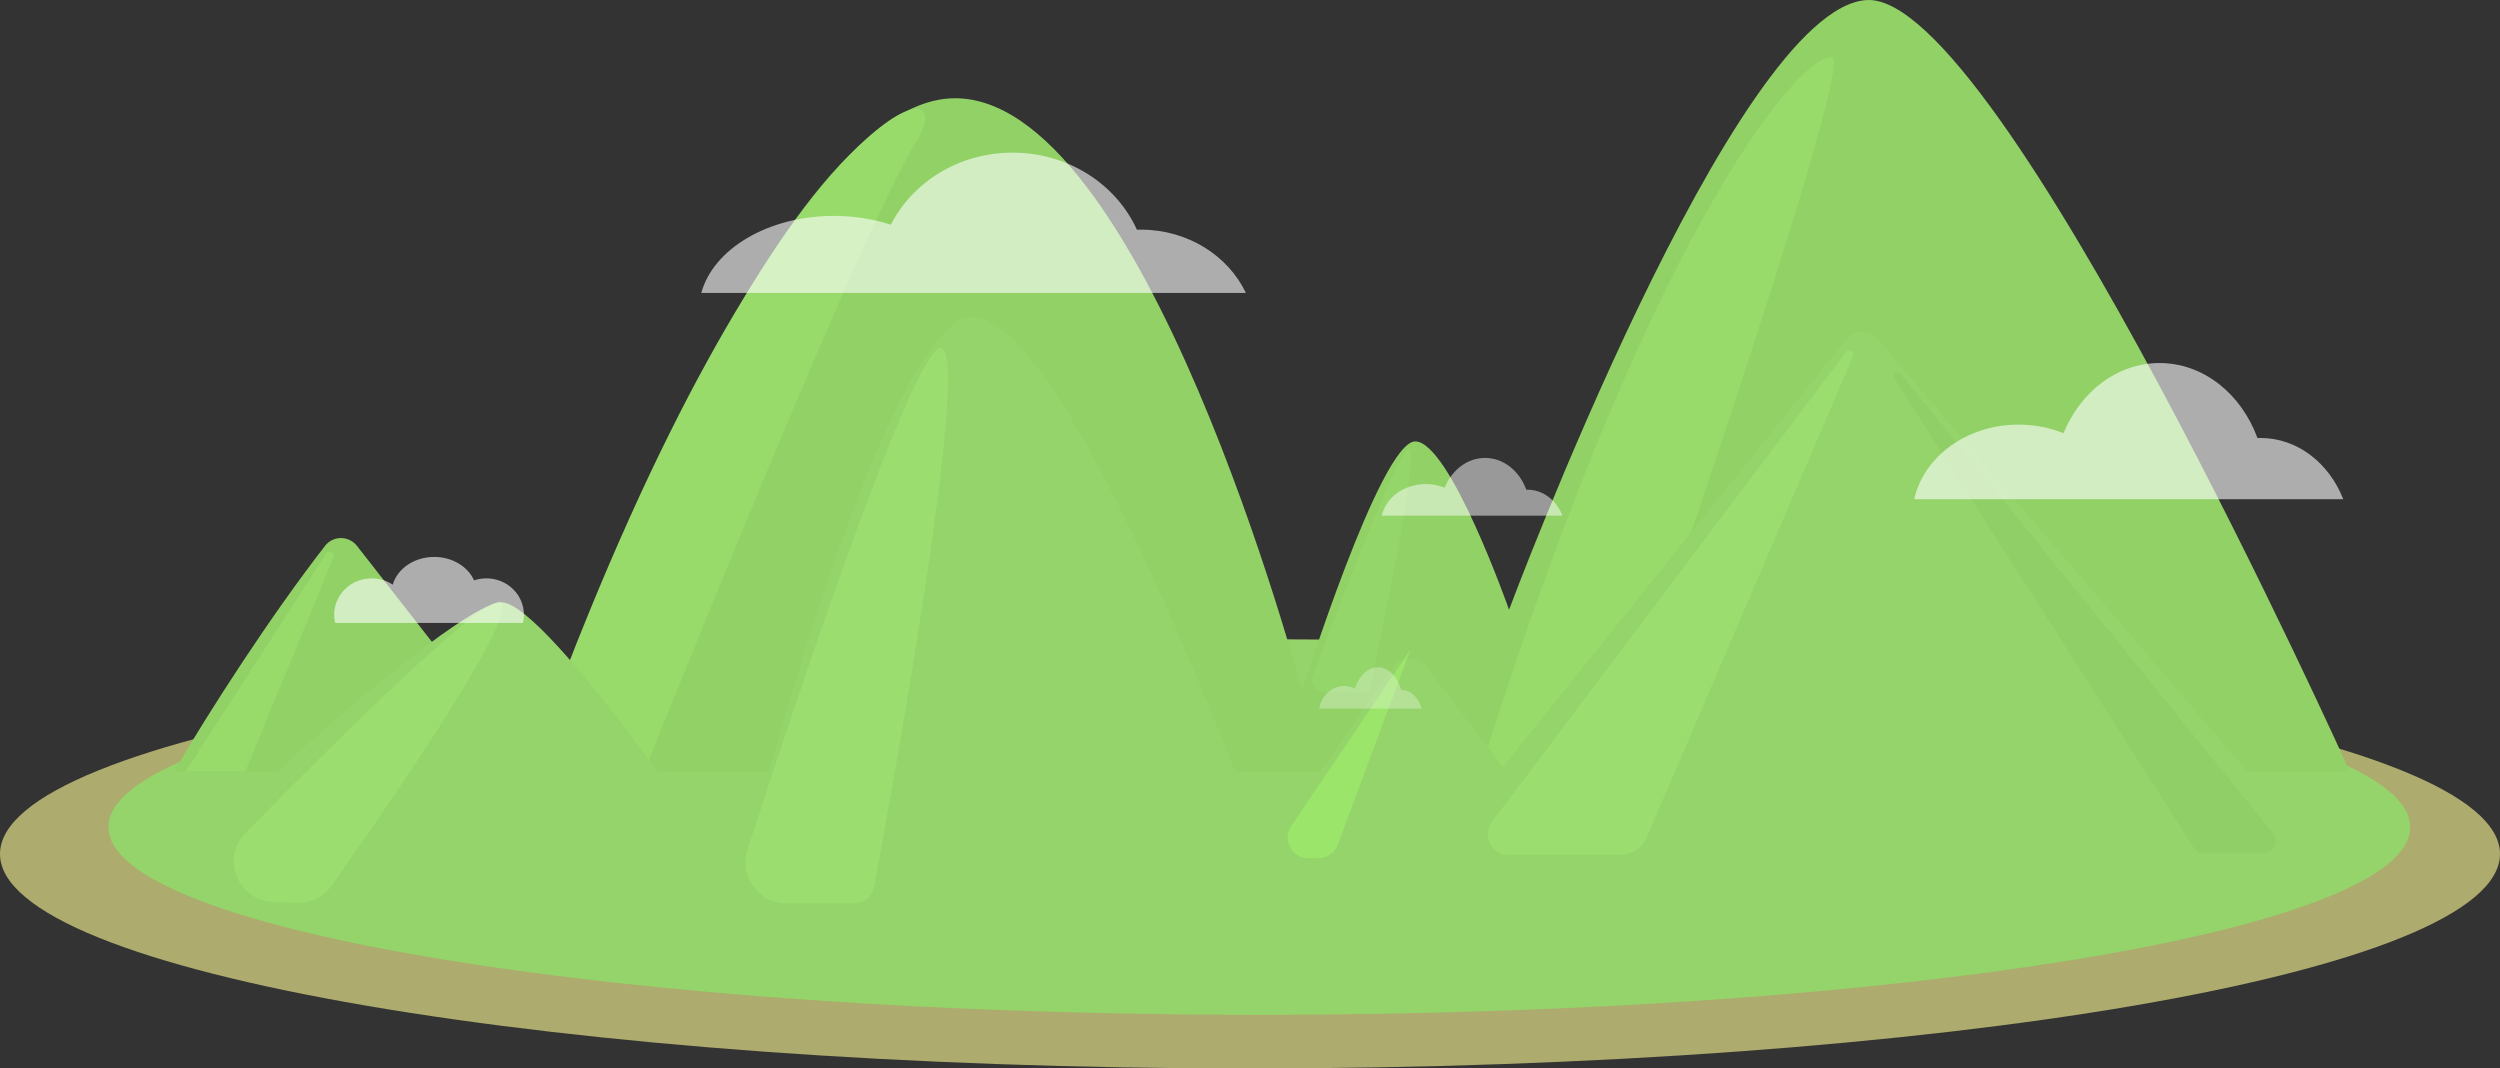 <svg width="606" height="259" viewBox="0 0 606 259" version="1.1" xmlns="http://www.w3.org/2000/svg" xmlns:xlink="http://www.w3.org/1999/xlink">
<rect x="0" y="0" width="606" height="259" fill="#333333" stroke="none"/>
<title>mountains</title>
<desc>Created using Figma</desc>
<g id="Canvas" transform="translate(7338 -4050)">
<g id="mountains">
<g id="ground">
<use xlink:href="#path0_fill" transform="matrix(1 -6.9209e-18 -2.4887e-05 1 -7338 4205)" fill="#ADAB6D"/>
</g>
<g id="grass">
<use xlink:href="#path1_fill" transform="matrix(1 -7.11088e-18 -2.42221e-05 1 -7311.72 4205)" fill="#94D46A"/>
</g>
<g id="Vector">
<use xlink:href="#path2_fill" transform="translate(-7295.85 4050)" fill="#91D166"/>
</g>
<g id="Vector">
<use xlink:href="#path3_fill" transform="translate(-7021.16 4158.79)" fill="#94D669"/>
</g>
<g id="Vector 4.1">
<use xlink:href="#path4_fill" transform="translate(-7293 4175)" fill="#98DB6B"/>
</g>
<g id="Vector 2.4">
<use xlink:href="#path5_fill" transform="translate(-7205.7 4076.39)" fill="#98DB6B"/>
</g>
<g id="Vector 2.5">
<use xlink:href="#path6_fill" transform="translate(-6979.09 4063.84)" fill="#98DB6B"/>
</g>
<g id="Subtract">
<use xlink:href="#path7_fill" transform="matrix(1 2.3222e-16 -1.36403e-16 1 -7003.06 4161)" fill="#FFFFFF" fill-opacity="0.5"/>
</g>
<g id="Group">
<g id="Vector">
<use xlink:href="#path8_fill" transform="translate(-7296.15 4126.74)" fill="#94D46A"/>
</g>
<g id="Vector">
<use xlink:href="#path9_fill" transform="translate(-7161 4134.34)" fill="#9BDE6F"/>
</g>
<g id="Vector 2.5">
<use xlink:href="#path10_fill" transform="translate(-6982.38 4128.69)" fill="#9BDE6F"/>
</g>
<g id="Vector 5.1">
<use xlink:href="#path11_fill" transform="translate(-6888.38 4126.82)" fill="#90CF67"/>
</g>
<g id="Vector">
<use xlink:href="#path12_fill" transform="translate(-7030.3 4207.46)" fill="#9AE56A"/>
</g>
<g id="Vector 6">
<use xlink:href="#path13_fill" transform="translate(-7294.07 4196)" fill="#9BDE6F"/>
</g>
</g>
<g id="Subtract">
<use xlink:href="#path14_fill" transform="translate(-7257 4185)" fill="#FFFFFF" fill-opacity="0.6"/>
</g>
<g id="Subtract">
<use xlink:href="#path15_fill" transform="matrix(1 2.3222e-16 -1.36403e-16 1 -7168 4087)" fill="#FFFFFF" fill-opacity="0.6"/>
</g>
<g id="Subtract">
<use xlink:href="#path16_fill" transform="matrix(1 2.3222e-16 -1.36403e-16 1 -6874 4138)" fill="#FFFFFF" fill-opacity="0.6"/>
</g>
<g id="Subtract">
<use xlink:href="#path17_fill" transform="matrix(1 2.3222e-16 -1.36403e-16 1 -7018.23 4211.75)" fill="#FFFFFF" fill-opacity="0.3"/>
</g>
</g>
</g>
<defs>
<path id="path0_fill" d="M 605.998 52C 605.998 80.719 470.34 104 302.999 104C 135.657 104 0 80.719 0 52C 0 23.281 135.657 0 302.999 0C 470.34 0 605.998 23.281 605.998 52Z"/>
<path id="path1_fill" d="M 557.958 45.5C 557.958 70.629 433.055 91 278.979 91C 124.903 91 0 70.629 0 45.5C 0 20.371 124.903 0 278.979 0C 433.055 0 557.958 20.371 557.958 45.5Z"/>
<path id="path2_fill" d="M 0 187.038C 8.769 172.101 23.193 149.639 36.641 132.311C 38.609 129.774 42.423 129.814 44.399 132.344L 87.101 187.038C 87.101 187.038 141.468 26.461 188.149 23.853C 234.831 21.245 273.459 167.497 273.459 167.497C 273.459 167.497 292.506 107 300.902 107C 309.298 107 323.644 147.804 323.644 147.804C 323.644 147.804 378.291 1.499 410.456 0.009C 442.621 -1.481 527.444 187.038 527.444 187.038L 87.101 187.038L 0 187.038Z"/>
<path id="path3_fill" d="M 24.778 0.003C 22.251 -0.403 6.201 42.001 1.373 54.922C 0.677 56.782 1.957 58.766 3.939 58.888C 8.465 59.164 15.276 59.443 15.276 58.612C 15.276 57.369 27.759 0.482 24.778 0.003Z"/>
<path id="path4_fill" d="M 0 62L 34.075 9.183C 34.735 8.161 36.304 8.98 35.84 10.106L 14.481 62L 0 62Z"/>
<path id="path5_fill" d="M 0 149C 55.462 -0.658 103.158 -13.278 89.703 8.106C 76.247 29.489 24.713 158.606 24.713 158.606L 0 149Z"/>
<path id="path6_fill" d="M 0 172.724C 43.14 35.642 79.323 -1.744 85.186 0.062C 91.049 1.867 31.323 172.724 31.323 172.724L 0 172.724Z"/>
<path id="path7_fill" fill-rule="evenodd" d="M 43.798 14L 0 14C 0.974 9.63 5.375 6.331 10.658 6.331C 12.295 6.331 13.847 6.648 15.239 7.215C 16.985 2.948 20.72 1.00428e-15 25.044 0C 29.536 -1.04295e-15 33.39 3.18 35.042 7.713C 35.148 7.709 35.255 7.707 35.362 7.707C 39.124 7.707 42.361 10.292 43.798 14Z"/>
<path id="path8_fill" d="M 0.141 137.974C -3.596 134.292 68.332 69.266 79.671 69.266C 91.01 69.266 137.021 137.974 137.021 137.974C 137.021 137.974 168.171 13.736 190.766 0.831C 213.361 -12.074 264.936 129.631 264.936 129.631L 295.761 84.961C 297.693 82.161 301.795 82.066 303.855 84.772L 322.45 109.205L 405.598 5.542C 407.56 3.096 411.263 3.039 413.3 5.424L 522.294 133.026C 523.957 134.973 522.574 137.974 520.013 137.974L 137.021 137.974L 0.141 137.974Z"/>
<path id="path9_fill" d="M 4.182 121.659C 15.408 87.069 45.741 -4.306 51.5 0.158C 57.848 5.079 38.934 108.846 34.878 130.657C 34.439 133.019 32.39 134.658 29.988 134.658L 13.663 134.658C 6.898 134.658 2.094 128.092 4.182 121.659Z"/>
<path id="path10_fill" d="M 6.035 120.516L 91.864 6.606C 92.576 5.662 94.048 6.516 93.582 7.602L 43.546 124.284C 42.442 126.857 39.912 128.525 37.112 128.525L 10.028 128.525C 5.903 128.525 3.552 123.811 6.035 120.516Z"/>
<path id="path11_fill" d="M 101.313 125.132L 11.199 13.832C 10.405 12.852 8.9 13.937 9.579 14.999L 82.148 128.635C 82.699 129.498 83.653 130.02 84.677 130.02L 98.981 130.02C 101.505 130.02 102.901 127.094 101.313 125.132Z"/>
<path id="path12_fill" d="M 5.275 42.776L 34.2 0L 16.575 47.322C 15.846 49.279 13.977 50.577 11.889 50.577L 9.417 50.577C 5.408 50.577 3.03 46.096 5.275 42.776Z"/>
<path id="path13_fill" d="M 77.789 0.524C 76.247 -4.911 37.848 33.202 15.588 55.887C 9.53 62.062 13.752 72.381 22.398 72.654L 28.04 72.832C 31.368 72.937 34.527 71.383 36.451 68.665C 46.816 54.028 79.622 6.989 77.789 0.524Z"/>
<path id="path14_fill" fill-rule="evenodd" d="M 45.772 16L 18.209 16C 18.135 15.955 18.061 15.908 17.989 15.861C 17.979 15.908 17.969 15.954 17.958 16L 0.228 16C 0.079 15.365 0 14.705 0 14.026C 0 9.148 4.071 5.195 9.093 5.195C 10.988 5.195 12.748 5.758 14.204 6.721C 15.312 2.862 19.389 0 24.248 0C 28.662 0 32.43 2.361 33.914 5.685C 34.852 5.368 35.858 5.195 36.907 5.195C 41.929 5.195 45.999 9.149 45.999 14.026C 45.999 14.705 45.92 15.365 45.772 16Z"/>
<path id="path15_fill" fill-rule="evenodd" d="M 132 34L 0 34C 2.883 23.37 16.172 15.334 32.129 15.334C 37.062 15.334 41.738 16.102 45.932 17.476C 51.192 7.141 62.441 3.02532e-15 75.469 0C 88.998 -3.14166e-15 100.608 7.701 105.585 18.681C 105.903 18.671 106.222 18.666 106.542 18.666C 117.916 18.666 127.694 24.97 132 34Z"/>
<path id="path16_fill" fill-rule="evenodd" d="M 104 33L 0 33C 2.313 22.699 12.764 14.923 25.307 14.923C 29.195 14.923 32.882 15.67 36.188 17.008C 40.334 6.95 49.202 2.38479e-15 59.471 5.41228e-31C 70.136 -2.47663e-15 79.289 7.495 83.212 18.182C 83.463 18.172 83.714 18.168 83.967 18.168C 92.901 18.168 100.587 24.261 104 33Z"/>
<path id="path17_fill" fill-rule="evenodd" d="M 24.873 10.02L 0 10.02C 0.553 6.892 3.052 4.531 6.052 4.531C 6.982 4.531 7.864 4.758 8.655 5.165C 9.647 2.11 11.768 5.70344e-16 14.224 0C 16.774 -5.92342e-16 18.963 2.276 19.901 5.521C 19.961 5.518 20.021 5.517 20.082 5.517C 22.218 5.517 24.057 7.367 24.873 10.02Z"/>
</defs>
</svg>
